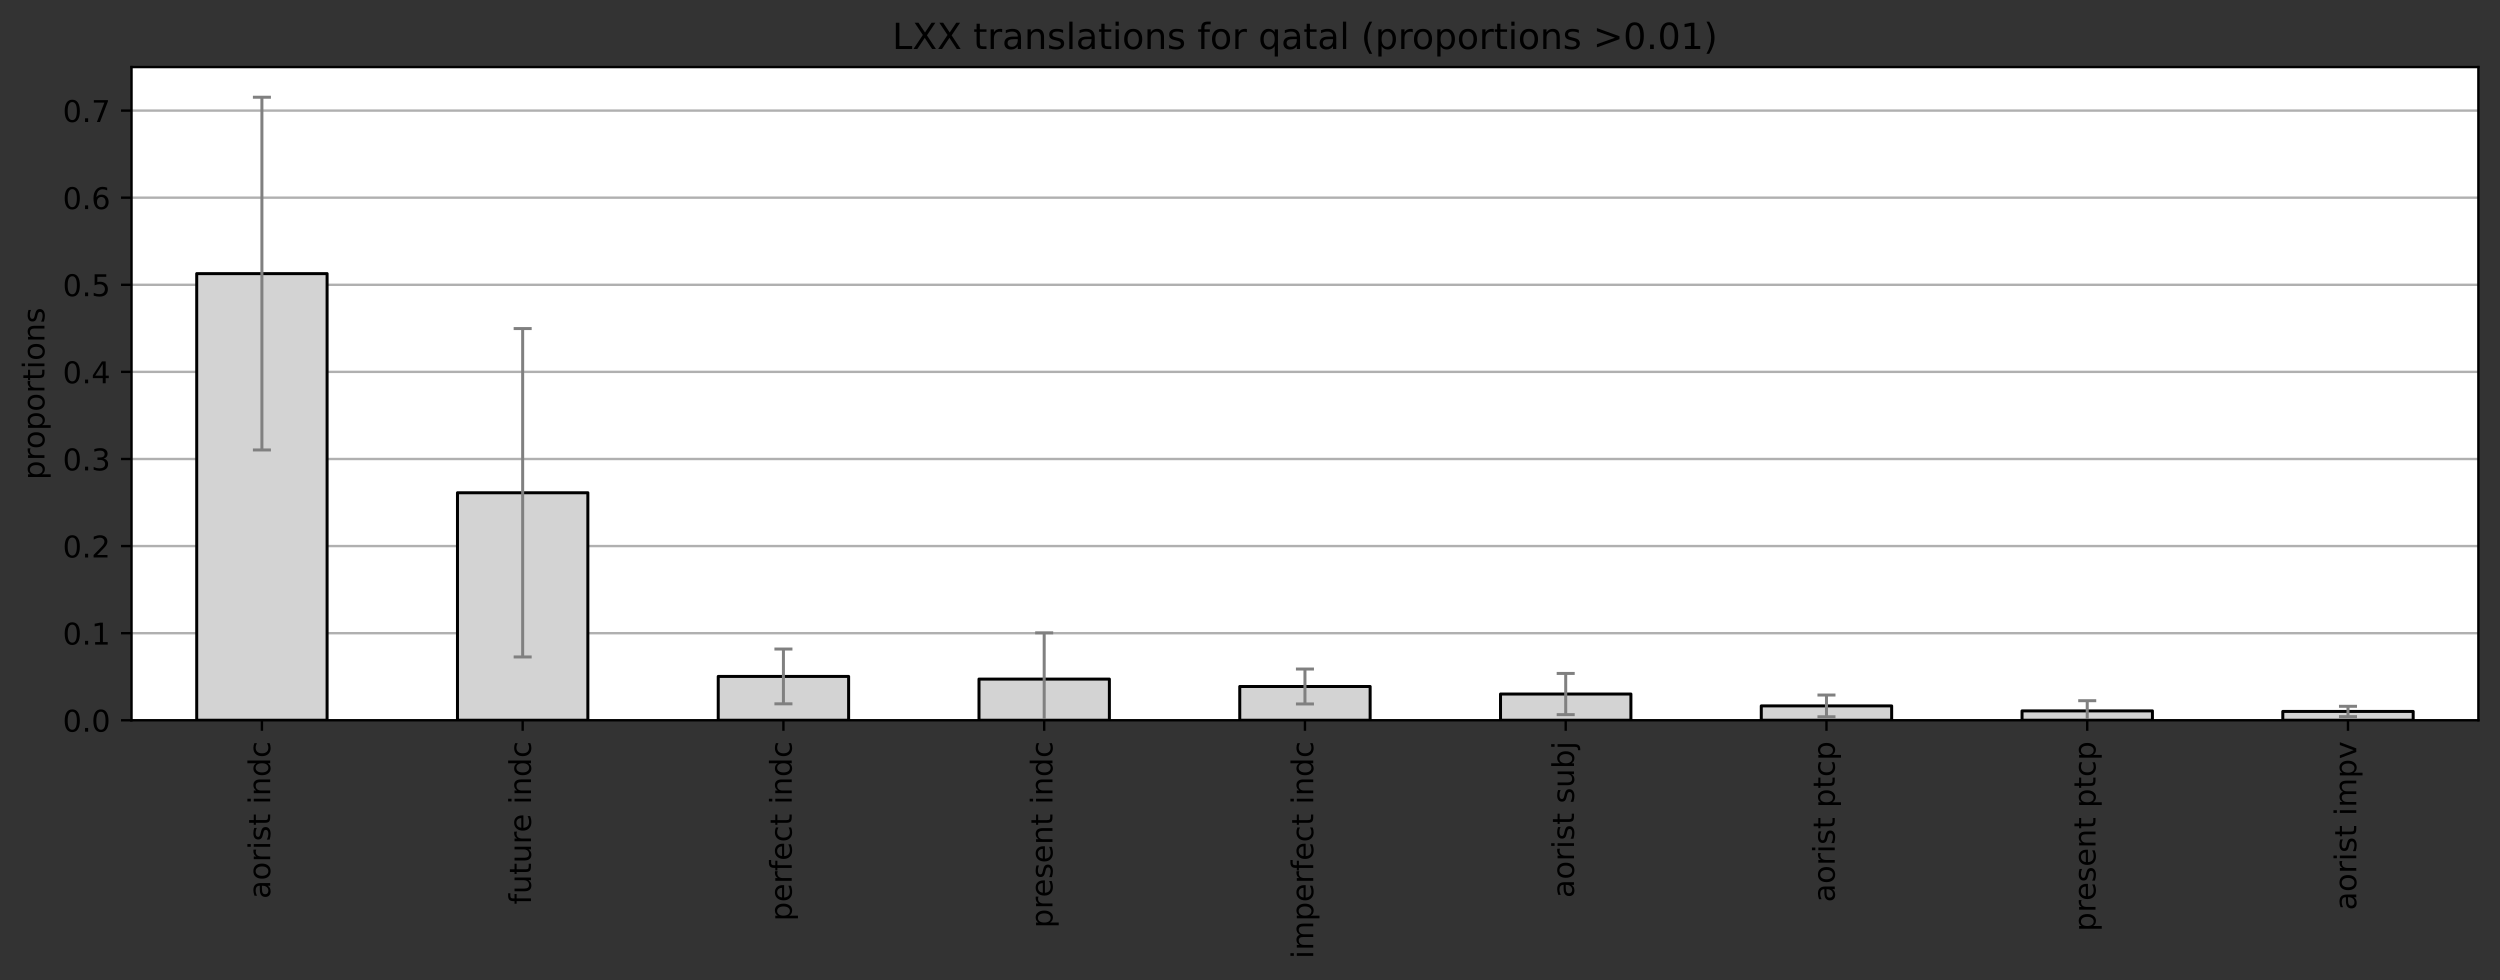 <?xml version="1.0" encoding="utf-8" standalone="no"?>
<!DOCTYPE svg PUBLIC "-//W3C//DTD SVG 1.1//EN"
  "http://www.w3.org/Graphics/SVG/1.1/DTD/svg11.dtd">
<!-- Created with matplotlib (https://matplotlib.org/) -->
<svg height="326.322pt" version="1.1" viewBox="0 0 832.181 326.322" width="832.181pt" xmlns="http://www.w3.org/2000/svg" xmlns:xlink="http://www.w3.org/1999/xlink">
 <rect x="0" y="0" width="832.181" height="326.322" fill="#333333" stroke="none"/>
 <defs>
  <style type="text/css">*{stroke-linecap:butt;stroke-linejoin:round;}</style>
 </defs>
 <g id="figure_1">
  <g id="patch_1">
   <path d="M 0 326.322 
L 832.181 326.322 
L 832.181 0 
L 0 0 
z
" style="fill:none;"/>
  </g>
  <g id="axes_1">
   <g id="patch_2">
    <path d="M 43.781 239.758 
L 824.981 239.758 
L 824.981 22.318 
L 43.781 22.318 
z
" style="fill:#ffffff;"/>
   </g>
   <g id="matplotlib.axis_1">
    <g id="xtick_1">
     <g id="line2d_1">
      <defs>
       <path d="M 0 0 
L 0 3.5 
" id="m3484113067" style="stroke:#000000;stroke-width:0.8;"/>
      </defs>
      <g>
       <use style="stroke:#000000;stroke-width:0.8;" x="87.181" xlink:href="#m3484113067" y="239.758"/>
      </g>
     </g>
     <g id="text_1">
      <!-- aorist indc -->
      <g transform="translate(89.941 299.164)rotate(-90)scale(0.1 -0.1)">
       <defs>
        <path d="M 34.281 27.484 
Q 23.391 27.484 19.188 25 
Q 14.984 22.516 14.984 16.5 
Q 14.984 11.719 18.141 8.906 
Q 21.297 6.109 26.703 6.109 
Q 34.188 6.109 38.703 11.406 
Q 43.219 16.703 43.219 25.484 
L 43.219 27.484 
z
M 52.203 31.203 
L 52.203 0 
L 43.219 0 
L 43.219 8.297 
Q 40.141 3.328 35.547 0.953 
Q 30.953 -1.422 24.312 -1.422 
Q 15.922 -1.422 10.953 3.297 
Q 6 8.016 6 15.922 
Q 6 25.141 12.172 29.828 
Q 18.359 34.516 30.609 34.516 
L 43.219 34.516 
L 43.219 35.406 
Q 43.219 41.609 39.141 45 
Q 35.062 48.391 27.688 48.391 
Q 23 48.391 18.547 47.266 
Q 14.109 46.141 10.016 43.891 
L 10.016 52.203 
Q 14.938 54.109 19.578 55.047 
Q 24.219 56 28.609 56 
Q 40.484 56 46.344 49.844 
Q 52.203 43.703 52.203 31.203 
z
" id="DejaVuSans-97"/>
        <path d="M 30.609 48.391 
Q 23.391 48.391 19.188 42.75 
Q 14.984 37.109 14.984 27.297 
Q 14.984 17.484 19.156 11.844 
Q 23.344 6.203 30.609 6.203 
Q 37.797 6.203 41.984 11.859 
Q 46.188 17.531 46.188 27.297 
Q 46.188 37.016 41.984 42.703 
Q 37.797 48.391 30.609 48.391 
z
M 30.609 56 
Q 42.328 56 49.016 48.375 
Q 55.719 40.766 55.719 27.297 
Q 55.719 13.875 49.016 6.219 
Q 42.328 -1.422 30.609 -1.422 
Q 18.844 -1.422 12.172 6.219 
Q 5.516 13.875 5.516 27.297 
Q 5.516 40.766 12.172 48.375 
Q 18.844 56 30.609 56 
z
" id="DejaVuSans-111"/>
        <path d="M 41.109 46.297 
Q 39.594 47.172 37.812 47.578 
Q 36.031 48 33.891 48 
Q 26.266 48 22.188 43.047 
Q 18.109 38.094 18.109 28.812 
L 18.109 0 
L 9.078 0 
L 9.078 54.688 
L 18.109 54.688 
L 18.109 46.188 
Q 20.953 51.172 25.484 53.578 
Q 30.031 56 36.531 56 
Q 37.453 56 38.578 55.875 
Q 39.703 55.766 41.062 55.516 
z
" id="DejaVuSans-114"/>
        <path d="M 9.422 54.688 
L 18.406 54.688 
L 18.406 0 
L 9.422 0 
z
M 9.422 75.984 
L 18.406 75.984 
L 18.406 64.594 
L 9.422 64.594 
z
" id="DejaVuSans-105"/>
        <path d="M 44.281 53.078 
L 44.281 44.578 
Q 40.484 46.531 36.375 47.5 
Q 32.281 48.484 27.875 48.484 
Q 21.188 48.484 17.844 46.438 
Q 14.5 44.391 14.5 40.281 
Q 14.5 37.156 16.891 35.375 
Q 19.281 33.594 26.516 31.984 
L 29.594 31.297 
Q 39.156 29.25 43.188 25.516 
Q 47.219 21.781 47.219 15.094 
Q 47.219 7.469 41.188 3.016 
Q 35.156 -1.422 24.609 -1.422 
Q 20.219 -1.422 15.453 -0.562 
Q 10.688 0.297 5.422 2 
L 5.422 11.281 
Q 10.406 8.688 15.234 7.391 
Q 20.062 6.109 24.812 6.109 
Q 31.156 6.109 34.562 8.281 
Q 37.984 10.453 37.984 14.406 
Q 37.984 18.062 35.516 20.016 
Q 33.062 21.969 24.703 23.781 
L 21.578 24.516 
Q 13.234 26.266 9.516 29.906 
Q 5.812 33.547 5.812 39.891 
Q 5.812 47.609 11.281 51.797 
Q 16.75 56 26.812 56 
Q 31.781 56 36.172 55.266 
Q 40.578 54.547 44.281 53.078 
z
" id="DejaVuSans-115"/>
        <path d="M 18.312 70.219 
L 18.312 54.688 
L 36.812 54.688 
L 36.812 47.703 
L 18.312 47.703 
L 18.312 18.016 
Q 18.312 11.328 20.141 9.422 
Q 21.969 7.516 27.594 7.516 
L 36.812 7.516 
L 36.812 0 
L 27.594 0 
Q 17.188 0 13.234 3.875 
Q 9.281 7.766 9.281 18.016 
L 9.281 47.703 
L 2.688 47.703 
L 2.688 54.688 
L 9.281 54.688 
L 9.281 70.219 
z
" id="DejaVuSans-116"/>
        <path id="DejaVuSans-32"/>
        <path d="M 54.891 33.016 
L 54.891 0 
L 45.906 0 
L 45.906 32.719 
Q 45.906 40.484 42.875 44.328 
Q 39.844 48.188 33.797 48.188 
Q 26.516 48.188 22.312 43.547 
Q 18.109 38.922 18.109 30.906 
L 18.109 0 
L 9.078 0 
L 9.078 54.688 
L 18.109 54.688 
L 18.109 46.188 
Q 21.344 51.125 25.703 53.562 
Q 30.078 56 35.797 56 
Q 45.219 56 50.047 50.172 
Q 54.891 44.344 54.891 33.016 
z
" id="DejaVuSans-110"/>
        <path d="M 45.406 46.391 
L 45.406 75.984 
L 54.391 75.984 
L 54.391 0 
L 45.406 0 
L 45.406 8.203 
Q 42.578 3.328 38.25 0.953 
Q 33.938 -1.422 27.875 -1.422 
Q 17.969 -1.422 11.734 6.484 
Q 5.516 14.406 5.516 27.297 
Q 5.516 40.188 11.734 48.094 
Q 17.969 56 27.875 56 
Q 33.938 56 38.25 53.625 
Q 42.578 51.266 45.406 46.391 
z
M 14.797 27.297 
Q 14.797 17.391 18.875 11.75 
Q 22.953 6.109 30.078 6.109 
Q 37.203 6.109 41.297 11.75 
Q 45.406 17.391 45.406 27.297 
Q 45.406 37.203 41.297 42.844 
Q 37.203 48.484 30.078 48.484 
Q 22.953 48.484 18.875 42.844 
Q 14.797 37.203 14.797 27.297 
z
" id="DejaVuSans-100"/>
        <path d="M 48.781 52.594 
L 48.781 44.188 
Q 44.969 46.297 41.141 47.344 
Q 37.312 48.391 33.406 48.391 
Q 24.656 48.391 19.812 42.844 
Q 14.984 37.312 14.984 27.297 
Q 14.984 17.281 19.812 11.734 
Q 24.656 6.203 33.406 6.203 
Q 37.312 6.203 41.141 7.25 
Q 44.969 8.297 48.781 10.406 
L 48.781 2.094 
Q 45.016 0.344 40.984 -0.531 
Q 36.969 -1.422 32.422 -1.422 
Q 20.062 -1.422 12.781 6.344 
Q 5.516 14.109 5.516 27.297 
Q 5.516 40.672 12.859 48.328 
Q 20.219 56 33.016 56 
Q 37.156 56 41.109 55.141 
Q 45.062 54.297 48.781 52.594 
z
" id="DejaVuSans-99"/>
       </defs>
       <use xlink:href="#DejaVuSans-97"/>
       <use x="61.279" xlink:href="#DejaVuSans-111"/>
       <use x="122.461" xlink:href="#DejaVuSans-114"/>
       <use x="163.574" xlink:href="#DejaVuSans-105"/>
       <use x="191.357" xlink:href="#DejaVuSans-115"/>
       <use x="243.457" xlink:href="#DejaVuSans-116"/>
       <use x="282.666" xlink:href="#DejaVuSans-32"/>
       <use x="314.453" xlink:href="#DejaVuSans-105"/>
       <use x="342.236" xlink:href="#DejaVuSans-110"/>
       <use x="405.615" xlink:href="#DejaVuSans-100"/>
       <use x="469.092" xlink:href="#DejaVuSans-99"/>
      </g>
     </g>
    </g>
    <g id="xtick_2">
     <g id="line2d_2">
      <g>
       <use style="stroke:#000000;stroke-width:0.8;" x="173.981" xlink:href="#m3484113067" y="239.758"/>
      </g>
     </g>
     <g id="text_2">
      <!-- future indc -->
      <g transform="translate(176.741 301.053)rotate(-90)scale(0.1 -0.1)">
       <defs>
        <path d="M 37.109 75.984 
L 37.109 68.5 
L 28.516 68.5 
Q 23.688 68.5 21.797 66.547 
Q 19.922 64.594 19.922 59.516 
L 19.922 54.688 
L 34.719 54.688 
L 34.719 47.703 
L 19.922 47.703 
L 19.922 0 
L 10.891 0 
L 10.891 47.703 
L 2.297 47.703 
L 2.297 54.688 
L 10.891 54.688 
L 10.891 58.5 
Q 10.891 67.625 15.141 71.797 
Q 19.391 75.984 28.609 75.984 
z
" id="DejaVuSans-102"/>
        <path d="M 8.5 21.578 
L 8.5 54.688 
L 17.484 54.688 
L 17.484 21.922 
Q 17.484 14.156 20.5 10.266 
Q 23.531 6.391 29.594 6.391 
Q 36.859 6.391 41.078 11.031 
Q 45.312 15.672 45.312 23.688 
L 45.312 54.688 
L 54.297 54.688 
L 54.297 0 
L 45.312 0 
L 45.312 8.406 
Q 42.047 3.422 37.719 1 
Q 33.406 -1.422 27.688 -1.422 
Q 18.266 -1.422 13.375 4.438 
Q 8.5 10.297 8.5 21.578 
z
M 31.109 56 
z
" id="DejaVuSans-117"/>
        <path d="M 56.203 29.594 
L 56.203 25.203 
L 14.891 25.203 
Q 15.484 15.922 20.484 11.062 
Q 25.484 6.203 34.422 6.203 
Q 39.594 6.203 44.453 7.469 
Q 49.312 8.734 54.109 11.281 
L 54.109 2.781 
Q 49.266 0.734 44.188 -0.344 
Q 39.109 -1.422 33.891 -1.422 
Q 20.797 -1.422 13.156 6.188 
Q 5.516 13.812 5.516 26.812 
Q 5.516 40.234 12.766 48.109 
Q 20.016 56 32.328 56 
Q 43.359 56 49.781 48.891 
Q 56.203 41.797 56.203 29.594 
z
M 47.219 32.234 
Q 47.125 39.594 43.094 43.984 
Q 39.062 48.391 32.422 48.391 
Q 24.906 48.391 20.391 44.141 
Q 15.875 39.891 15.188 32.172 
z
" id="DejaVuSans-101"/>
       </defs>
       <use xlink:href="#DejaVuSans-102"/>
       <use x="35.205" xlink:href="#DejaVuSans-117"/>
       <use x="98.584" xlink:href="#DejaVuSans-116"/>
       <use x="137.793" xlink:href="#DejaVuSans-117"/>
       <use x="201.172" xlink:href="#DejaVuSans-114"/>
       <use x="240.035" xlink:href="#DejaVuSans-101"/>
       <use x="301.559" xlink:href="#DejaVuSans-32"/>
       <use x="333.346" xlink:href="#DejaVuSans-105"/>
       <use x="361.129" xlink:href="#DejaVuSans-110"/>
       <use x="424.508" xlink:href="#DejaVuSans-100"/>
       <use x="487.984" xlink:href="#DejaVuSans-99"/>
      </g>
     </g>
    </g>
    <g id="xtick_3">
     <g id="line2d_3">
      <g>
       <use style="stroke:#000000;stroke-width:0.8;" x="260.781" xlink:href="#m3484113067" y="239.758"/>
      </g>
     </g>
     <g id="text_3">
      <!-- perfect indc -->
      <g transform="translate(263.541 306.603)rotate(-90)scale(0.1 -0.1)">
       <defs>
        <path d="M 18.109 8.203 
L 18.109 -20.797 
L 9.078 -20.797 
L 9.078 54.688 
L 18.109 54.688 
L 18.109 46.391 
Q 20.953 51.266 25.266 53.625 
Q 29.594 56 35.594 56 
Q 45.562 56 51.781 48.094 
Q 58.016 40.188 58.016 27.297 
Q 58.016 14.406 51.781 6.484 
Q 45.562 -1.422 35.594 -1.422 
Q 29.594 -1.422 25.266 0.953 
Q 20.953 3.328 18.109 8.203 
z
M 48.688 27.297 
Q 48.688 37.203 44.609 42.844 
Q 40.531 48.484 33.406 48.484 
Q 26.266 48.484 22.188 42.844 
Q 18.109 37.203 18.109 27.297 
Q 18.109 17.391 22.188 11.75 
Q 26.266 6.109 33.406 6.109 
Q 40.531 6.109 44.609 11.75 
Q 48.688 17.391 48.688 27.297 
z
" id="DejaVuSans-112"/>
       </defs>
       <use xlink:href="#DejaVuSans-112"/>
       <use x="63.477" xlink:href="#DejaVuSans-101"/>
       <use x="125" xlink:href="#DejaVuSans-114"/>
       <use x="166.113" xlink:href="#DejaVuSans-102"/>
       <use x="201.318" xlink:href="#DejaVuSans-101"/>
       <use x="262.842" xlink:href="#DejaVuSans-99"/>
       <use x="317.822" xlink:href="#DejaVuSans-116"/>
       <use x="357.031" xlink:href="#DejaVuSans-32"/>
       <use x="388.818" xlink:href="#DejaVuSans-105"/>
       <use x="416.602" xlink:href="#DejaVuSans-110"/>
       <use x="479.98" xlink:href="#DejaVuSans-100"/>
       <use x="543.457" xlink:href="#DejaVuSans-99"/>
      </g>
     </g>
    </g>
    <g id="xtick_4">
     <g id="line2d_4">
      <g>
       <use style="stroke:#000000;stroke-width:0.8;" x="347.581" xlink:href="#m3484113067" y="239.758"/>
      </g>
     </g>
     <g id="text_4">
      <!-- present indc -->
      <g transform="translate(350.341 308.907)rotate(-90)scale(0.1 -0.1)">
       <use xlink:href="#DejaVuSans-112"/>
       <use x="63.477" xlink:href="#DejaVuSans-114"/>
       <use x="102.34" xlink:href="#DejaVuSans-101"/>
       <use x="163.863" xlink:href="#DejaVuSans-115"/>
       <use x="215.963" xlink:href="#DejaVuSans-101"/>
       <use x="277.486" xlink:href="#DejaVuSans-110"/>
       <use x="340.865" xlink:href="#DejaVuSans-116"/>
       <use x="380.074" xlink:href="#DejaVuSans-32"/>
       <use x="411.861" xlink:href="#DejaVuSans-105"/>
       <use x="439.645" xlink:href="#DejaVuSans-110"/>
       <use x="503.023" xlink:href="#DejaVuSans-100"/>
       <use x="566.5" xlink:href="#DejaVuSans-99"/>
      </g>
     </g>
    </g>
    <g id="xtick_5">
     <g id="line2d_5">
      <g>
       <use style="stroke:#000000;stroke-width:0.8;" x="434.381" xlink:href="#m3484113067" y="239.758"/>
      </g>
     </g>
     <g id="text_5">
      <!-- imperfect indc -->
      <g transform="translate(437.141 319.122)rotate(-90)scale(0.1 -0.1)">
       <defs>
        <path d="M 52 44.188 
Q 55.375 50.25 60.062 53.125 
Q 64.75 56 71.094 56 
Q 79.641 56 84.281 50.016 
Q 88.922 44.047 88.922 33.016 
L 88.922 0 
L 79.891 0 
L 79.891 32.719 
Q 79.891 40.578 77.094 44.375 
Q 74.312 48.188 68.609 48.188 
Q 61.625 48.188 57.562 43.547 
Q 53.516 38.922 53.516 30.906 
L 53.516 0 
L 44.484 0 
L 44.484 32.719 
Q 44.484 40.625 41.703 44.406 
Q 38.922 48.188 33.109 48.188 
Q 26.219 48.188 22.156 43.531 
Q 18.109 38.875 18.109 30.906 
L 18.109 0 
L 9.078 0 
L 9.078 54.688 
L 18.109 54.688 
L 18.109 46.188 
Q 21.188 51.219 25.484 53.609 
Q 29.781 56 35.688 56 
Q 41.656 56 45.828 52.969 
Q 50 49.953 52 44.188 
z
" id="DejaVuSans-109"/>
       </defs>
       <use xlink:href="#DejaVuSans-105"/>
       <use x="27.783" xlink:href="#DejaVuSans-109"/>
       <use x="125.195" xlink:href="#DejaVuSans-112"/>
       <use x="188.672" xlink:href="#DejaVuSans-101"/>
       <use x="250.195" xlink:href="#DejaVuSans-114"/>
       <use x="291.309" xlink:href="#DejaVuSans-102"/>
       <use x="326.514" xlink:href="#DejaVuSans-101"/>
       <use x="388.037" xlink:href="#DejaVuSans-99"/>
       <use x="443.018" xlink:href="#DejaVuSans-116"/>
       <use x="482.227" xlink:href="#DejaVuSans-32"/>
       <use x="514.014" xlink:href="#DejaVuSans-105"/>
       <use x="541.797" xlink:href="#DejaVuSans-110"/>
       <use x="605.176" xlink:href="#DejaVuSans-100"/>
       <use x="668.652" xlink:href="#DejaVuSans-99"/>
      </g>
     </g>
    </g>
    <g id="xtick_6">
     <g id="line2d_6">
      <g>
       <use style="stroke:#000000;stroke-width:0.8;" x="521.181" xlink:href="#m3484113067" y="239.758"/>
      </g>
     </g>
     <g id="text_6">
      <!-- aorist subj -->
      <g transform="translate(523.941 298.875)rotate(-90)scale(0.1 -0.1)">
       <defs>
        <path d="M 48.688 27.297 
Q 48.688 37.203 44.609 42.844 
Q 40.531 48.484 33.406 48.484 
Q 26.266 48.484 22.188 42.844 
Q 18.109 37.203 18.109 27.297 
Q 18.109 17.391 22.188 11.75 
Q 26.266 6.109 33.406 6.109 
Q 40.531 6.109 44.609 11.75 
Q 48.688 17.391 48.688 27.297 
z
M 18.109 46.391 
Q 20.953 51.266 25.266 53.625 
Q 29.594 56 35.594 56 
Q 45.562 56 51.781 48.094 
Q 58.016 40.188 58.016 27.297 
Q 58.016 14.406 51.781 6.484 
Q 45.562 -1.422 35.594 -1.422 
Q 29.594 -1.422 25.266 0.953 
Q 20.953 3.328 18.109 8.203 
L 18.109 0 
L 9.078 0 
L 9.078 75.984 
L 18.109 75.984 
z
" id="DejaVuSans-98"/>
        <path d="M 9.422 54.688 
L 18.406 54.688 
L 18.406 -0.984 
Q 18.406 -11.422 14.422 -16.109 
Q 10.453 -20.797 1.609 -20.797 
L -1.812 -20.797 
L -1.812 -13.188 
L 0.594 -13.188 
Q 5.719 -13.188 7.562 -10.812 
Q 9.422 -8.453 9.422 -0.984 
z
M 9.422 75.984 
L 18.406 75.984 
L 18.406 64.594 
L 9.422 64.594 
z
" id="DejaVuSans-106"/>
       </defs>
       <use xlink:href="#DejaVuSans-97"/>
       <use x="61.279" xlink:href="#DejaVuSans-111"/>
       <use x="122.461" xlink:href="#DejaVuSans-114"/>
       <use x="163.574" xlink:href="#DejaVuSans-105"/>
       <use x="191.357" xlink:href="#DejaVuSans-115"/>
       <use x="243.457" xlink:href="#DejaVuSans-116"/>
       <use x="282.666" xlink:href="#DejaVuSans-32"/>
       <use x="314.453" xlink:href="#DejaVuSans-115"/>
       <use x="366.553" xlink:href="#DejaVuSans-117"/>
       <use x="429.932" xlink:href="#DejaVuSans-98"/>
       <use x="493.408" xlink:href="#DejaVuSans-106"/>
      </g>
     </g>
    </g>
    <g id="xtick_7">
     <g id="line2d_7">
      <g>
       <use style="stroke:#000000;stroke-width:0.8;" x="607.981" xlink:href="#m3484113067" y="239.758"/>
      </g>
     </g>
     <g id="text_7">
      <!-- aorist ptcp -->
      <g transform="translate(610.741 300.317)rotate(-90)scale(0.1 -0.1)">
       <use xlink:href="#DejaVuSans-97"/>
       <use x="61.279" xlink:href="#DejaVuSans-111"/>
       <use x="122.461" xlink:href="#DejaVuSans-114"/>
       <use x="163.574" xlink:href="#DejaVuSans-105"/>
       <use x="191.357" xlink:href="#DejaVuSans-115"/>
       <use x="243.457" xlink:href="#DejaVuSans-116"/>
       <use x="282.666" xlink:href="#DejaVuSans-32"/>
       <use x="314.453" xlink:href="#DejaVuSans-112"/>
       <use x="377.93" xlink:href="#DejaVuSans-116"/>
       <use x="417.139" xlink:href="#DejaVuSans-99"/>
       <use x="472.119" xlink:href="#DejaVuSans-112"/>
      </g>
     </g>
    </g>
    <g id="xtick_8">
     <g id="line2d_8">
      <g>
       <use style="stroke:#000000;stroke-width:0.8;" x="694.781" xlink:href="#m3484113067" y="239.758"/>
      </g>
     </g>
     <g id="text_8">
      <!-- present ptcp -->
      <g transform="translate(697.541 310.06)rotate(-90)scale(0.1 -0.1)">
       <use xlink:href="#DejaVuSans-112"/>
       <use x="63.477" xlink:href="#DejaVuSans-114"/>
       <use x="102.34" xlink:href="#DejaVuSans-101"/>
       <use x="163.863" xlink:href="#DejaVuSans-115"/>
       <use x="215.963" xlink:href="#DejaVuSans-101"/>
       <use x="277.486" xlink:href="#DejaVuSans-110"/>
       <use x="340.865" xlink:href="#DejaVuSans-116"/>
       <use x="380.074" xlink:href="#DejaVuSans-32"/>
       <use x="411.861" xlink:href="#DejaVuSans-112"/>
       <use x="475.338" xlink:href="#DejaVuSans-116"/>
       <use x="514.547" xlink:href="#DejaVuSans-99"/>
       <use x="569.527" xlink:href="#DejaVuSans-112"/>
      </g>
     </g>
    </g>
    <g id="xtick_9">
     <g id="line2d_9">
      <g>
       <use style="stroke:#000000;stroke-width:0.8;" x="781.581" xlink:href="#m3484113067" y="239.758"/>
      </g>
     </g>
     <g id="text_9">
      <!-- aorist impv -->
      <g transform="translate(784.341 302.988)rotate(-90)scale(0.1 -0.1)">
       <defs>
        <path d="M 2.984 54.688 
L 12.5 54.688 
L 29.594 8.797 
L 46.688 54.688 
L 56.203 54.688 
L 35.688 0 
L 23.484 0 
z
" id="DejaVuSans-118"/>
       </defs>
       <use xlink:href="#DejaVuSans-97"/>
       <use x="61.279" xlink:href="#DejaVuSans-111"/>
       <use x="122.461" xlink:href="#DejaVuSans-114"/>
       <use x="163.574" xlink:href="#DejaVuSans-105"/>
       <use x="191.357" xlink:href="#DejaVuSans-115"/>
       <use x="243.457" xlink:href="#DejaVuSans-116"/>
       <use x="282.666" xlink:href="#DejaVuSans-32"/>
       <use x="314.453" xlink:href="#DejaVuSans-105"/>
       <use x="342.236" xlink:href="#DejaVuSans-109"/>
       <use x="439.648" xlink:href="#DejaVuSans-112"/>
       <use x="503.125" xlink:href="#DejaVuSans-118"/>
      </g>
     </g>
    </g>
   </g>
   <g id="matplotlib.axis_2">
    <g id="ytick_1">
     <g id="line2d_10">
      <path clip-path="url(#pe53c73f2de)" d="M 43.781 239.758 
L 824.981 239.758 
" style="fill:none;stroke:#b0b0b0;stroke-linecap:square;stroke-width:0.8;"/>
     </g>
     <g id="line2d_11">
      <defs>
       <path d="M 0 0 
L -3.5 0 
" id="m4fce02a37a" style="stroke:#000000;stroke-width:0.8;"/>
      </defs>
      <g>
       <use style="stroke:#000000;stroke-width:0.8;" x="43.781" xlink:href="#m4fce02a37a" y="239.758"/>
      </g>
     </g>
     <g id="text_10">
      <!-- 0.0 -->
      <g transform="translate(20.878 243.557)scale(0.1 -0.1)">
       <defs>
        <path d="M 31.781 66.406 
Q 24.172 66.406 20.328 58.906 
Q 16.5 51.422 16.5 36.375 
Q 16.5 21.391 20.328 13.891 
Q 24.172 6.391 31.781 6.391 
Q 39.453 6.391 43.281 13.891 
Q 47.125 21.391 47.125 36.375 
Q 47.125 51.422 43.281 58.906 
Q 39.453 66.406 31.781 66.406 
z
M 31.781 74.219 
Q 44.047 74.219 50.516 64.516 
Q 56.984 54.828 56.984 36.375 
Q 56.984 17.969 50.516 8.266 
Q 44.047 -1.422 31.781 -1.422 
Q 19.531 -1.422 13.062 8.266 
Q 6.594 17.969 6.594 36.375 
Q 6.594 54.828 13.062 64.516 
Q 19.531 74.219 31.781 74.219 
z
" id="DejaVuSans-48"/>
        <path d="M 10.688 12.406 
L 21 12.406 
L 21 0 
L 10.688 0 
z
" id="DejaVuSans-46"/>
       </defs>
       <use xlink:href="#DejaVuSans-48"/>
       <use x="63.623" xlink:href="#DejaVuSans-46"/>
       <use x="95.41" xlink:href="#DejaVuSans-48"/>
      </g>
     </g>
    </g>
    <g id="ytick_2">
     <g id="line2d_12">
      <path clip-path="url(#pe53c73f2de)" d="M 43.781 210.766 
L 824.981 210.766 
" style="fill:none;stroke:#b0b0b0;stroke-linecap:square;stroke-width:0.8;"/>
     </g>
     <g id="line2d_13">
      <g>
       <use style="stroke:#000000;stroke-width:0.8;" x="43.781" xlink:href="#m4fce02a37a" y="210.766"/>
      </g>
     </g>
     <g id="text_11">
      <!-- 0.1 -->
      <g transform="translate(20.878 214.565)scale(0.1 -0.1)">
       <defs>
        <path d="M 12.406 8.297 
L 28.516 8.297 
L 28.516 63.922 
L 10.984 60.406 
L 10.984 69.391 
L 28.422 72.906 
L 38.281 72.906 
L 38.281 8.297 
L 54.391 8.297 
L 54.391 0 
L 12.406 0 
z
" id="DejaVuSans-49"/>
       </defs>
       <use xlink:href="#DejaVuSans-48"/>
       <use x="63.623" xlink:href="#DejaVuSans-46"/>
       <use x="95.41" xlink:href="#DejaVuSans-49"/>
      </g>
     </g>
    </g>
    <g id="ytick_3">
     <g id="line2d_14">
      <path clip-path="url(#pe53c73f2de)" d="M 43.781 181.774 
L 824.981 181.774 
" style="fill:none;stroke:#b0b0b0;stroke-linecap:square;stroke-width:0.8;"/>
     </g>
     <g id="line2d_15">
      <g>
       <use style="stroke:#000000;stroke-width:0.8;" x="43.781" xlink:href="#m4fce02a37a" y="181.774"/>
      </g>
     </g>
     <g id="text_12">
      <!-- 0.2 -->
      <g transform="translate(20.878 185.573)scale(0.1 -0.1)">
       <defs>
        <path d="M 19.188 8.297 
L 53.609 8.297 
L 53.609 0 
L 7.328 0 
L 7.328 8.297 
Q 12.938 14.109 22.625 23.891 
Q 32.328 33.688 34.812 36.531 
Q 39.547 41.844 41.422 45.531 
Q 43.312 49.219 43.312 52.781 
Q 43.312 58.594 39.234 62.25 
Q 35.156 65.922 28.609 65.922 
Q 23.969 65.922 18.812 64.312 
Q 13.672 62.703 7.812 59.422 
L 7.812 69.391 
Q 13.766 71.781 18.938 73 
Q 24.125 74.219 28.422 74.219 
Q 39.75 74.219 46.484 68.547 
Q 53.219 62.891 53.219 53.422 
Q 53.219 48.922 51.531 44.891 
Q 49.859 40.875 45.406 35.406 
Q 44.188 33.984 37.641 27.219 
Q 31.109 20.453 19.188 8.297 
z
" id="DejaVuSans-50"/>
       </defs>
       <use xlink:href="#DejaVuSans-48"/>
       <use x="63.623" xlink:href="#DejaVuSans-46"/>
       <use x="95.41" xlink:href="#DejaVuSans-50"/>
      </g>
     </g>
    </g>
    <g id="ytick_4">
     <g id="line2d_16">
      <path clip-path="url(#pe53c73f2de)" d="M 43.781 152.782 
L 824.981 152.782 
" style="fill:none;stroke:#b0b0b0;stroke-linecap:square;stroke-width:0.8;"/>
     </g>
     <g id="line2d_17">
      <g>
       <use style="stroke:#000000;stroke-width:0.8;" x="43.781" xlink:href="#m4fce02a37a" y="152.782"/>
      </g>
     </g>
     <g id="text_13">
      <!-- 0.3 -->
      <g transform="translate(20.878 156.581)scale(0.1 -0.1)">
       <defs>
        <path d="M 40.578 39.312 
Q 47.656 37.797 51.625 33 
Q 55.609 28.219 55.609 21.188 
Q 55.609 10.406 48.188 4.484 
Q 40.766 -1.422 27.094 -1.422 
Q 22.516 -1.422 17.656 -0.516 
Q 12.797 0.391 7.625 2.203 
L 7.625 11.719 
Q 11.719 9.328 16.594 8.109 
Q 21.484 6.891 26.812 6.891 
Q 36.078 6.891 40.938 10.547 
Q 45.797 14.203 45.797 21.188 
Q 45.797 27.641 41.281 31.266 
Q 36.766 34.906 28.719 34.906 
L 20.219 34.906 
L 20.219 43.016 
L 29.109 43.016 
Q 36.375 43.016 40.234 45.922 
Q 44.094 48.828 44.094 54.297 
Q 44.094 59.906 40.109 62.906 
Q 36.141 65.922 28.719 65.922 
Q 24.656 65.922 20.016 65.031 
Q 15.375 64.156 9.812 62.312 
L 9.812 71.094 
Q 15.438 72.656 20.344 73.438 
Q 25.25 74.219 29.594 74.219 
Q 40.828 74.219 47.359 69.109 
Q 53.906 64.016 53.906 55.328 
Q 53.906 49.266 50.438 45.094 
Q 46.969 40.922 40.578 39.312 
z
" id="DejaVuSans-51"/>
       </defs>
       <use xlink:href="#DejaVuSans-48"/>
       <use x="63.623" xlink:href="#DejaVuSans-46"/>
       <use x="95.41" xlink:href="#DejaVuSans-51"/>
      </g>
     </g>
    </g>
    <g id="ytick_5">
     <g id="line2d_18">
      <path clip-path="url(#pe53c73f2de)" d="M 43.781 123.79 
L 824.981 123.79 
" style="fill:none;stroke:#b0b0b0;stroke-linecap:square;stroke-width:0.8;"/>
     </g>
     <g id="line2d_19">
      <g>
       <use style="stroke:#000000;stroke-width:0.8;" x="43.781" xlink:href="#m4fce02a37a" y="123.79"/>
      </g>
     </g>
     <g id="text_14">
      <!-- 0.4 -->
      <g transform="translate(20.878 127.589)scale(0.1 -0.1)">
       <defs>
        <path d="M 37.797 64.312 
L 12.891 25.391 
L 37.797 25.391 
z
M 35.203 72.906 
L 47.609 72.906 
L 47.609 25.391 
L 58.016 25.391 
L 58.016 17.188 
L 47.609 17.188 
L 47.609 0 
L 37.797 0 
L 37.797 17.188 
L 4.891 17.188 
L 4.891 26.703 
z
" id="DejaVuSans-52"/>
       </defs>
       <use xlink:href="#DejaVuSans-48"/>
       <use x="63.623" xlink:href="#DejaVuSans-46"/>
       <use x="95.41" xlink:href="#DejaVuSans-52"/>
      </g>
     </g>
    </g>
    <g id="ytick_6">
     <g id="line2d_20">
      <path clip-path="url(#pe53c73f2de)" d="M 43.781 94.798 
L 824.981 94.798 
" style="fill:none;stroke:#b0b0b0;stroke-linecap:square;stroke-width:0.8;"/>
     </g>
     <g id="line2d_21">
      <g>
       <use style="stroke:#000000;stroke-width:0.8;" x="43.781" xlink:href="#m4fce02a37a" y="94.798"/>
      </g>
     </g>
     <g id="text_15">
      <!-- 0.5 -->
      <g transform="translate(20.878 98.597)scale(0.1 -0.1)">
       <defs>
        <path d="M 10.797 72.906 
L 49.516 72.906 
L 49.516 64.594 
L 19.828 64.594 
L 19.828 46.734 
Q 21.969 47.469 24.109 47.828 
Q 26.266 48.188 28.422 48.188 
Q 40.625 48.188 47.75 41.5 
Q 54.891 34.812 54.891 23.391 
Q 54.891 11.625 47.562 5.094 
Q 40.234 -1.422 26.906 -1.422 
Q 22.312 -1.422 17.547 -0.641 
Q 12.797 0.141 7.719 1.703 
L 7.719 11.625 
Q 12.109 9.234 16.797 8.062 
Q 21.484 6.891 26.703 6.891 
Q 35.156 6.891 40.078 11.328 
Q 45.016 15.766 45.016 23.391 
Q 45.016 31 40.078 35.438 
Q 35.156 39.891 26.703 39.891 
Q 22.75 39.891 18.812 39.016 
Q 14.891 38.141 10.797 36.281 
z
" id="DejaVuSans-53"/>
       </defs>
       <use xlink:href="#DejaVuSans-48"/>
       <use x="63.623" xlink:href="#DejaVuSans-46"/>
       <use x="95.41" xlink:href="#DejaVuSans-53"/>
      </g>
     </g>
    </g>
    <g id="ytick_7">
     <g id="line2d_22">
      <path clip-path="url(#pe53c73f2de)" d="M 43.781 65.806 
L 824.981 65.806 
" style="fill:none;stroke:#b0b0b0;stroke-linecap:square;stroke-width:0.8;"/>
     </g>
     <g id="line2d_23">
      <g>
       <use style="stroke:#000000;stroke-width:0.8;" x="43.781" xlink:href="#m4fce02a37a" y="65.806"/>
      </g>
     </g>
     <g id="text_16">
      <!-- 0.6 -->
      <g transform="translate(20.878 69.605)scale(0.1 -0.1)">
       <defs>
        <path d="M 33.016 40.375 
Q 26.375 40.375 22.484 35.828 
Q 18.609 31.297 18.609 23.391 
Q 18.609 15.531 22.484 10.953 
Q 26.375 6.391 33.016 6.391 
Q 39.656 6.391 43.531 10.953 
Q 47.406 15.531 47.406 23.391 
Q 47.406 31.297 43.531 35.828 
Q 39.656 40.375 33.016 40.375 
z
M 52.594 71.297 
L 52.594 62.312 
Q 48.875 64.062 45.094 64.984 
Q 41.312 65.922 37.594 65.922 
Q 27.828 65.922 22.672 59.328 
Q 17.531 52.734 16.797 39.406 
Q 19.672 43.656 24.016 45.922 
Q 28.375 48.188 33.594 48.188 
Q 44.578 48.188 50.953 41.516 
Q 57.328 34.859 57.328 23.391 
Q 57.328 12.156 50.688 5.359 
Q 44.047 -1.422 33.016 -1.422 
Q 20.359 -1.422 13.672 8.266 
Q 6.984 17.969 6.984 36.375 
Q 6.984 53.656 15.188 63.938 
Q 23.391 74.219 37.203 74.219 
Q 40.922 74.219 44.703 73.484 
Q 48.484 72.75 52.594 71.297 
z
" id="DejaVuSans-54"/>
       </defs>
       <use xlink:href="#DejaVuSans-48"/>
       <use x="63.623" xlink:href="#DejaVuSans-46"/>
       <use x="95.41" xlink:href="#DejaVuSans-54"/>
      </g>
     </g>
    </g>
    <g id="ytick_8">
     <g id="line2d_24">
      <path clip-path="url(#pe53c73f2de)" d="M 43.781 36.814 
L 824.981 36.814 
" style="fill:none;stroke:#b0b0b0;stroke-linecap:square;stroke-width:0.8;"/>
     </g>
     <g id="line2d_25">
      <g>
       <use style="stroke:#000000;stroke-width:0.8;" x="43.781" xlink:href="#m4fce02a37a" y="36.814"/>
      </g>
     </g>
     <g id="text_17">
      <!-- 0.7 -->
      <g transform="translate(20.878 40.613)scale(0.1 -0.1)">
       <defs>
        <path d="M 8.203 72.906 
L 55.078 72.906 
L 55.078 68.703 
L 28.609 0 
L 18.312 0 
L 43.219 64.594 
L 8.203 64.594 
z
" id="DejaVuSans-55"/>
       </defs>
       <use xlink:href="#DejaVuSans-48"/>
       <use x="63.623" xlink:href="#DejaVuSans-46"/>
       <use x="95.41" xlink:href="#DejaVuSans-55"/>
      </g>
     </g>
    </g>
    <g id="text_18">
     <!-- proportions -->
     <g transform="translate(14.798 159.686)rotate(-90)scale(0.1 -0.1)">
      <use xlink:href="#DejaVuSans-112"/>
      <use x="63.477" xlink:href="#DejaVuSans-114"/>
      <use x="102.34" xlink:href="#DejaVuSans-111"/>
      <use x="163.521" xlink:href="#DejaVuSans-112"/>
      <use x="226.998" xlink:href="#DejaVuSans-111"/>
      <use x="288.18" xlink:href="#DejaVuSans-114"/>
      <use x="329.293" xlink:href="#DejaVuSans-116"/>
      <use x="368.502" xlink:href="#DejaVuSans-105"/>
      <use x="396.285" xlink:href="#DejaVuSans-111"/>
      <use x="457.467" xlink:href="#DejaVuSans-110"/>
      <use x="520.846" xlink:href="#DejaVuSans-115"/>
     </g>
    </g>
   </g>
   <g id="patch_3">
    <path clip-path="url(#pe53c73f2de)" d="M 65.481 239.758 
L 108.881 239.758 
L 108.881 91.078 
L 65.481 91.078 
z
" style="fill:#d3d3d3;stroke:#000000;stroke-linejoin:miter;"/>
   </g>
   <g id="patch_4">
    <path clip-path="url(#pe53c73f2de)" d="M 152.281 239.758 
L 195.681 239.758 
L 195.681 164.026 
L 152.281 164.026 
z
" style="fill:#d3d3d3;stroke:#000000;stroke-linejoin:miter;"/>
   </g>
   <g id="patch_5">
    <path clip-path="url(#pe53c73f2de)" d="M 239.081 239.758 
L 282.481 239.758 
L 282.481 225.166 
L 239.081 225.166 
z
" style="fill:#d3d3d3;stroke:#000000;stroke-linejoin:miter;"/>
   </g>
   <g id="patch_6">
    <path clip-path="url(#pe53c73f2de)" d="M 325.881 239.758 
L 369.281 239.758 
L 369.281 226.048 
L 325.881 226.048 
z
" style="fill:#d3d3d3;stroke:#000000;stroke-linejoin:miter;"/>
   </g>
   <g id="patch_7">
    <path clip-path="url(#pe53c73f2de)" d="M 412.681 239.758 
L 456.081 239.758 
L 456.081 228.513 
L 412.681 228.513 
z
" style="fill:#d3d3d3;stroke:#000000;stroke-linejoin:miter;"/>
   </g>
   <g id="patch_8">
    <path clip-path="url(#pe53c73f2de)" d="M 499.481 239.758 
L 542.881 239.758 
L 542.881 231.024 
L 499.481 231.024 
z
" style="fill:#d3d3d3;stroke:#000000;stroke-linejoin:miter;"/>
   </g>
   <g id="patch_9">
    <path clip-path="url(#pe53c73f2de)" d="M 586.281 239.758 
L 629.681 239.758 
L 629.681 234.98 
L 586.281 234.98 
z
" style="fill:#d3d3d3;stroke:#000000;stroke-linejoin:miter;"/>
   </g>
   <g id="patch_10">
    <path clip-path="url(#pe53c73f2de)" d="M 673.081 239.758 
L 716.481 239.758 
L 716.481 236.639 
L 673.081 236.639 
z
" style="fill:#d3d3d3;stroke:#000000;stroke-linejoin:miter;"/>
   </g>
   <g id="patch_11">
    <path clip-path="url(#pe53c73f2de)" d="M 759.881 239.758 
L 803.281 239.758 
L 803.281 236.821 
L 759.881 236.821 
z
" style="fill:#d3d3d3;stroke:#000000;stroke-linejoin:miter;"/>
   </g>
   <g id="LineCollection_1">
    <path clip-path="url(#pe53c73f2de)" d="M 87.181 149.787 
L 87.181 32.369 
" style="fill:none;stroke:#808080;"/>
    <path clip-path="url(#pe53c73f2de)" d="M 173.981 218.68 
L 173.981 109.371 
" style="fill:none;stroke:#808080;"/>
    <path clip-path="url(#pe53c73f2de)" d="M 260.781 234.284 
L 260.781 216.047 
" style="fill:none;stroke:#808080;"/>
    <path clip-path="url(#pe53c73f2de)" d="M 347.581 241.447 
L 347.581 210.649 
" style="fill:none;stroke:#808080;"/>
    <path clip-path="url(#pe53c73f2de)" d="M 434.381 234.324 
L 434.381 222.703 
" style="fill:none;stroke:#808080;"/>
    <path clip-path="url(#pe53c73f2de)" d="M 521.181 237.887 
L 521.181 224.161 
" style="fill:none;stroke:#808080;"/>
    <path clip-path="url(#pe53c73f2de)" d="M 607.981 238.596 
L 607.981 231.365 
" style="fill:none;stroke:#808080;"/>
    <path clip-path="url(#pe53c73f2de)" d="M 694.781 240.031 
L 694.781 233.247 
" style="fill:none;stroke:#808080;"/>
    <path clip-path="url(#pe53c73f2de)" d="M 781.581 238.54 
L 781.581 235.103 
" style="fill:none;stroke:#808080;"/>
   </g>
   <g id="line2d_26">
    <defs>
     <path d="M 3 0 
L -3 -0 
" id="m8f86addab4" style="stroke:#808080;"/>
    </defs>
    <g clip-path="url(#pe53c73f2de)">
     <use style="fill:#808080;stroke:#808080;" x="87.181" xlink:href="#m8f86addab4" y="149.787"/>
     <use style="fill:#808080;stroke:#808080;" x="173.981" xlink:href="#m8f86addab4" y="218.68"/>
     <use style="fill:#808080;stroke:#808080;" x="260.781" xlink:href="#m8f86addab4" y="234.284"/>
     <use style="fill:#808080;stroke:#808080;" x="347.581" xlink:href="#m8f86addab4" y="241.447"/>
     <use style="fill:#808080;stroke:#808080;" x="434.381" xlink:href="#m8f86addab4" y="234.324"/>
     <use style="fill:#808080;stroke:#808080;" x="521.181" xlink:href="#m8f86addab4" y="237.887"/>
     <use style="fill:#808080;stroke:#808080;" x="607.981" xlink:href="#m8f86addab4" y="238.596"/>
     <use style="fill:#808080;stroke:#808080;" x="694.781" xlink:href="#m8f86addab4" y="240.031"/>
     <use style="fill:#808080;stroke:#808080;" x="781.581" xlink:href="#m8f86addab4" y="238.54"/>
    </g>
   </g>
   <g id="line2d_27">
    <g clip-path="url(#pe53c73f2de)">
     <use style="fill:#808080;stroke:#808080;" x="87.181" xlink:href="#m8f86addab4" y="32.369"/>
     <use style="fill:#808080;stroke:#808080;" x="173.981" xlink:href="#m8f86addab4" y="109.371"/>
     <use style="fill:#808080;stroke:#808080;" x="260.781" xlink:href="#m8f86addab4" y="216.047"/>
     <use style="fill:#808080;stroke:#808080;" x="347.581" xlink:href="#m8f86addab4" y="210.649"/>
     <use style="fill:#808080;stroke:#808080;" x="434.381" xlink:href="#m8f86addab4" y="222.703"/>
     <use style="fill:#808080;stroke:#808080;" x="521.181" xlink:href="#m8f86addab4" y="224.161"/>
     <use style="fill:#808080;stroke:#808080;" x="607.981" xlink:href="#m8f86addab4" y="231.365"/>
     <use style="fill:#808080;stroke:#808080;" x="694.781" xlink:href="#m8f86addab4" y="233.247"/>
     <use style="fill:#808080;stroke:#808080;" x="781.581" xlink:href="#m8f86addab4" y="235.103"/>
    </g>
   </g>
   <g id="patch_12">
    <path d="M 43.781 239.758 
L 43.781 22.318 
" style="fill:none;stroke:#000000;stroke-linecap:square;stroke-linejoin:miter;stroke-width:0.8;"/>
   </g>
   <g id="patch_13">
    <path d="M 824.981 239.758 
L 824.981 22.318 
" style="fill:none;stroke:#000000;stroke-linecap:square;stroke-linejoin:miter;stroke-width:0.8;"/>
   </g>
   <g id="patch_14">
    <path d="M 43.781 239.758 
L 824.981 239.758 
" style="fill:none;stroke:#000000;stroke-linecap:square;stroke-linejoin:miter;stroke-width:0.8;"/>
   </g>
   <g id="patch_15">
    <path d="M 43.781 22.318 
L 824.981 22.318 
" style="fill:none;stroke:#000000;stroke-linecap:square;stroke-linejoin:miter;stroke-width:0.8;"/>
   </g>
   <g id="text_19">
    <!-- LXX translations for qatal (proportions &gt;0.01) -->
    <g transform="translate(297.02 16.318)scale(0.12 -0.12)">
     <defs>
      <path d="M 9.812 72.906 
L 19.672 72.906 
L 19.672 8.297 
L 55.172 8.297 
L 55.172 0 
L 9.812 0 
z
" id="DejaVuSans-76"/>
      <path d="M 6.297 72.906 
L 16.891 72.906 
L 35.016 45.797 
L 53.219 72.906 
L 63.812 72.906 
L 40.375 37.891 
L 65.375 0 
L 54.781 0 
L 34.281 31 
L 13.625 0 
L 2.984 0 
L 29 38.922 
z
" id="DejaVuSans-88"/>
      <path d="M 9.422 75.984 
L 18.406 75.984 
L 18.406 0 
L 9.422 0 
z
" id="DejaVuSans-108"/>
      <path d="M 14.797 27.297 
Q 14.797 17.391 18.875 11.75 
Q 22.953 6.109 30.078 6.109 
Q 37.203 6.109 41.297 11.75 
Q 45.406 17.391 45.406 27.297 
Q 45.406 37.203 41.297 42.844 
Q 37.203 48.484 30.078 48.484 
Q 22.953 48.484 18.875 42.844 
Q 14.797 37.203 14.797 27.297 
z
M 45.406 8.203 
Q 42.578 3.328 38.25 0.953 
Q 33.938 -1.422 27.875 -1.422 
Q 17.969 -1.422 11.734 6.484 
Q 5.516 14.406 5.516 27.297 
Q 5.516 40.188 11.734 48.094 
Q 17.969 56 27.875 56 
Q 33.938 56 38.25 53.625 
Q 42.578 51.266 45.406 46.391 
L 45.406 54.688 
L 54.391 54.688 
L 54.391 -20.797 
L 45.406 -20.797 
z
" id="DejaVuSans-113"/>
      <path d="M 31 75.875 
Q 24.469 64.656 21.281 53.656 
Q 18.109 42.672 18.109 31.391 
Q 18.109 20.125 21.312 9.062 
Q 24.516 -2 31 -13.188 
L 23.188 -13.188 
Q 15.875 -1.703 12.234 9.375 
Q 8.594 20.453 8.594 31.391 
Q 8.594 42.281 12.203 53.312 
Q 15.828 64.359 23.188 75.875 
z
" id="DejaVuSans-40"/>
      <path d="M 10.594 49.219 
L 10.594 58.109 
L 73.188 35.406 
L 73.188 27.297 
L 10.594 4.594 
L 10.594 13.484 
L 60.891 31.297 
z
" id="DejaVuSans-62"/>
      <path d="M 8.016 75.875 
L 15.828 75.875 
Q 23.141 64.359 26.781 53.312 
Q 30.422 42.281 30.422 31.391 
Q 30.422 20.453 26.781 9.375 
Q 23.141 -1.703 15.828 -13.188 
L 8.016 -13.188 
Q 14.5 -2 17.703 9.062 
Q 20.906 20.125 20.906 31.391 
Q 20.906 42.672 17.703 53.656 
Q 14.5 64.656 8.016 75.875 
z
" id="DejaVuSans-41"/>
     </defs>
     <use xlink:href="#DejaVuSans-76"/>
     <use x="55.713" xlink:href="#DejaVuSans-88"/>
     <use x="124.219" xlink:href="#DejaVuSans-88"/>
     <use x="192.725" xlink:href="#DejaVuSans-32"/>
     <use x="224.512" xlink:href="#DejaVuSans-116"/>
     <use x="263.721" xlink:href="#DejaVuSans-114"/>
     <use x="304.834" xlink:href="#DejaVuSans-97"/>
     <use x="366.113" xlink:href="#DejaVuSans-110"/>
     <use x="429.492" xlink:href="#DejaVuSans-115"/>
     <use x="481.592" xlink:href="#DejaVuSans-108"/>
     <use x="509.375" xlink:href="#DejaVuSans-97"/>
     <use x="570.654" xlink:href="#DejaVuSans-116"/>
     <use x="609.863" xlink:href="#DejaVuSans-105"/>
     <use x="637.646" xlink:href="#DejaVuSans-111"/>
     <use x="698.828" xlink:href="#DejaVuSans-110"/>
     <use x="762.207" xlink:href="#DejaVuSans-115"/>
     <use x="814.307" xlink:href="#DejaVuSans-32"/>
     <use x="846.094" xlink:href="#DejaVuSans-102"/>
     <use x="881.299" xlink:href="#DejaVuSans-111"/>
     <use x="942.48" xlink:href="#DejaVuSans-114"/>
     <use x="983.594" xlink:href="#DejaVuSans-32"/>
     <use x="1015.381" xlink:href="#DejaVuSans-113"/>
     <use x="1078.857" xlink:href="#DejaVuSans-97"/>
     <use x="1140.137" xlink:href="#DejaVuSans-116"/>
     <use x="1179.346" xlink:href="#DejaVuSans-97"/>
     <use x="1240.625" xlink:href="#DejaVuSans-108"/>
     <use x="1268.408" xlink:href="#DejaVuSans-32"/>
     <use x="1300.195" xlink:href="#DejaVuSans-40"/>
     <use x="1339.209" xlink:href="#DejaVuSans-112"/>
     <use x="1402.686" xlink:href="#DejaVuSans-114"/>
     <use x="1441.549" xlink:href="#DejaVuSans-111"/>
     <use x="1502.73" xlink:href="#DejaVuSans-112"/>
     <use x="1566.207" xlink:href="#DejaVuSans-111"/>
     <use x="1627.389" xlink:href="#DejaVuSans-114"/>
     <use x="1668.502" xlink:href="#DejaVuSans-116"/>
     <use x="1707.711" xlink:href="#DejaVuSans-105"/>
     <use x="1735.494" xlink:href="#DejaVuSans-111"/>
     <use x="1796.676" xlink:href="#DejaVuSans-110"/>
     <use x="1860.055" xlink:href="#DejaVuSans-115"/>
     <use x="1912.154" xlink:href="#DejaVuSans-32"/>
     <use x="1943.941" xlink:href="#DejaVuSans-62"/>
     <use x="2027.73" xlink:href="#DejaVuSans-48"/>
     <use x="2091.354" xlink:href="#DejaVuSans-46"/>
     <use x="2123.141" xlink:href="#DejaVuSans-48"/>
     <use x="2186.764" xlink:href="#DejaVuSans-49"/>
     <use x="2250.387" xlink:href="#DejaVuSans-41"/>
    </g>
   </g>
  </g>
 </g>
 <defs>
  <clipPath id="pe53c73f2de">
   <rect height="217.44" width="781.2" x="43.781" y="22.318"/>
  </clipPath>
 </defs>
</svg>
